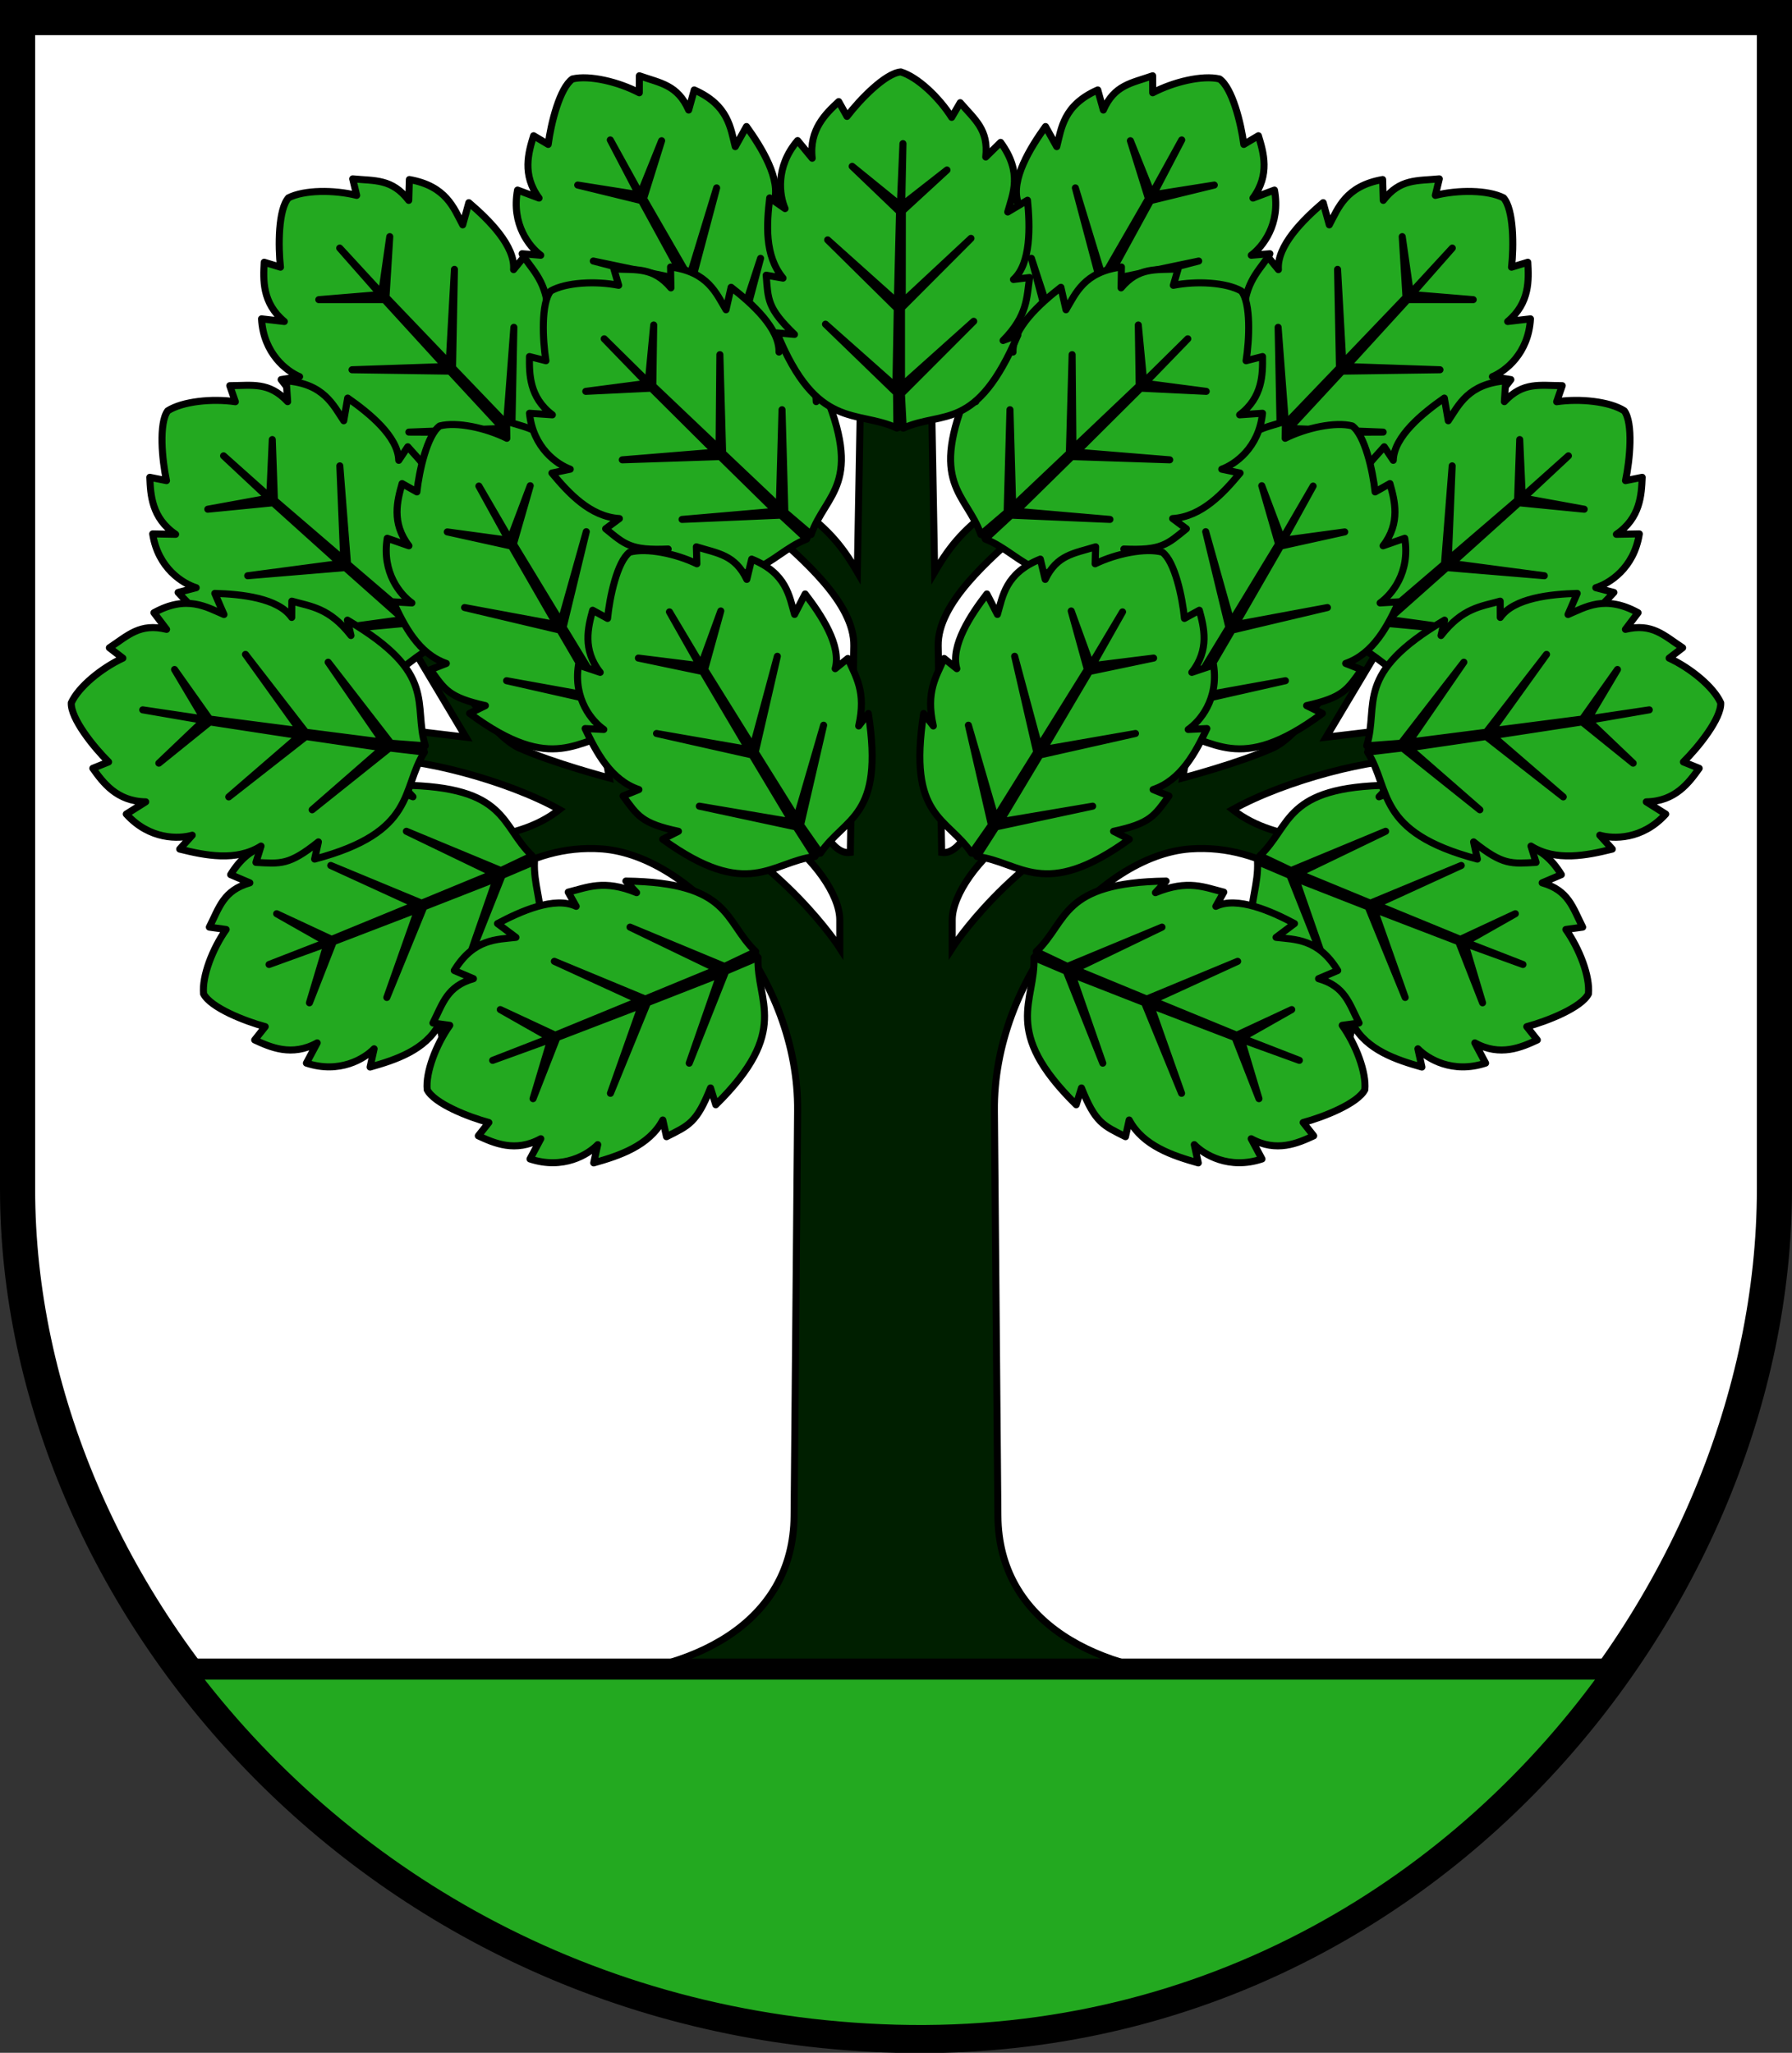 <?xml version="1.0" encoding="UTF-8" standalone="no"?>
<!-- Created with Inkscape (http://www.inkscape.org/) -->

<svg xmlns:svg="http://www.w3.org/2000/svg" xmlns="http://www.w3.org/2000/svg" xmlns:xlink="http://www.w3.org/1999/xlink" version="1.1" width="100%" height="100%" viewBox="0 0 255 292.1" id="svg2">
 <rect x="0" y="0" width="255" height="292.1" fill="#333333" stroke="none"/>
 <g style="fill:none;stroke:#000;stroke-width:1;stroke-linecap:butt;stroke-linejoin:miter;stroke-miterlimit:4;stroke-dasharray:none" x="0" y="0" width="255" height="292.1" >
  <path d="m 2.5,2.5 h 250 v 166.7 c 0,58.7 -50.7,122.4 -125,120.4 -74.3,-2 -125,-62.3 -125,-120.4 V 2.5 z" id="path6" style="fill:#ffffff;stroke-width:5" />
  <g transform="translate(-479.5,-285.6)">
   <g id="b">
    <path d="m 610.6,524.1 h -48.5 c 16,-0.4 30.3,-7.5 30.4,-22.8 l 0.5,-57.6 c 0.2,-18.8 -14.9,-36.3 -27.8,-37.3 -5.5,-0.4 -10,1.2 -14.2,3.5 l -3,-5 c 3.9,-0.6 7.8,-1.5 11.1,-4.1 -7.5,-4.2 -20.3,-7.5 -26.2,-7.1 l 2,-4.5 10.9,1.3 -8.9,-14.9 2.5,-2.4 c 0,0 8,16 13.9,18.8 4.9,2.2 12.9,4.3 12.9,4.3 l -1.7,-9.7 4.2,-0.9 c 0,0 2.5,12.9 7.1,15.1 15.3,7.3 23.2,19.7 23.2,19.7 v -4 c 0,-3.6 -3.8,-8.9 -8.6,-12.2 l 3.6,-4.5 c 2.1,2.6 3.8,7.5 6.5,7.1 l 0.5,-29.4 c 0.1,-6.1 -7.4,-12.4 -12.1,-16.6 l 3.6,-3.6 c 4.7,3.5 6.6,5.6 9,9.7 l 0.6,-33.4 h 6" style="fill:#001f00" />
    <use transform="translate(-31.82,-13.64)" xlink:href="#a" />
    <use transform="matrix(0.133,0.991,-0.991,0.133,925.8,-297.2)" xlink:href="#a" />
    <use transform="matrix(0.365,0.931,-0.931,0.365,733.6,-350.1)" xlink:href="#a" />
    <use transform="matrix(0.454,0.891,-0.891,0.454,650.7,-337.4)" xlink:href="#a" />
    <use transform="matrix(0.869,0.496,-0.496,0.869,238.7,-265.3)" xlink:href="#a" />
    <use transform="matrix(0.155,0.988,-0.988,0.155,893.7,-255.9)" xlink:href="#a" />
    <use transform="matrix(0.409,0.913,-0.913,0.409,739.2,-346.5)" xlink:href="#a" />
    <use transform="matrix(0.166,0.986,-0.986,0.166,913.9,-241.7)" xlink:href="#a" />
    <g transform="matrix(-0.373,-0.928,0.928,-0.373,492.6,1111)" id="a">
     <path d="m 603.1,300.2 c -12.2,6.1 -21.3,29.6 1.3,44.5 28.4,-18.7 4,-46 -1.3,-44.5 z" style="fill:#000000" />
     <path d="m 604.1,294.2 c -2.2,0.2 -5.8,4 -7.6,6.4 l -1.2,-2.1 c -1.8,1.7 -4.2,4 -3.7,8.1 l -2.1,-2.5 c -3.2,3.8 -2.5,7.9 -1.7,9.7 l -2.2,-1.5 c -0.4,3.7 -0.7,8.2 2,11.4 l -2.4,-0.4 c 0.3,3.5 0.2,4.7 4.1,8.4 l -2.5,-0.2 c 5.8,13.9 11.5,10.8 17.2,13.4 l -0.1,-5 -10.2,-9.7 10.1,8.8 0.1,-11.1 -10,-9.7 10,8.8 0.2,-12.9 -6.8,-6.4 6.9,5.5 0.3,-8.8 -0.1,8.8 6.4,-5.1 -6.3,5.9 0.1,13 9.7,-9.2 -9.8,10 0.1,11.1 10.2,-9.3 -10.2,10.4 0.3,4.9 c 5.7,-2.6 10.4,0.5 16.2,-13.4 l -2.1,0.8 c 3.5,-3.6 3.3,-6.2 3.7,-9 l -2.3,0.3 c 2.5,-2.3 2.3,-7.6 1.9,-11.3 l -2.8,1.7 c 0.7,-2.6 2.1,-5.6 -1.1,-9.9 l -2.1,2.1 c 0.4,-3.9 -1.6,-5.3 -3.7,-7.7 l -1.2,2.1 c -1.8,-2.8 -4.9,-5.7 -7.3,-6.4 z" style="fill:#23a920;stroke-linejoin:round;stroke-miterlimit:20" />
    </g>
   </g>
   <use transform="matrix(-1,0,0,1,1214,0)" xlink:href="#b" />
  </g>
  <use transform="matrix(-0.381,0.924,-0.924,-0.381,741.2,-321.1)" xlink:href="#a" />
  <path d="m 26.1,237.5 c 21.9,29.4 57.5,50.9 101.4,52.1 44.6,1.2 80.7,-21.3 102.4,-52.1 H 26.1 z" style="fill:#23a920;stroke-width:3" />
 </g>
</svg>
